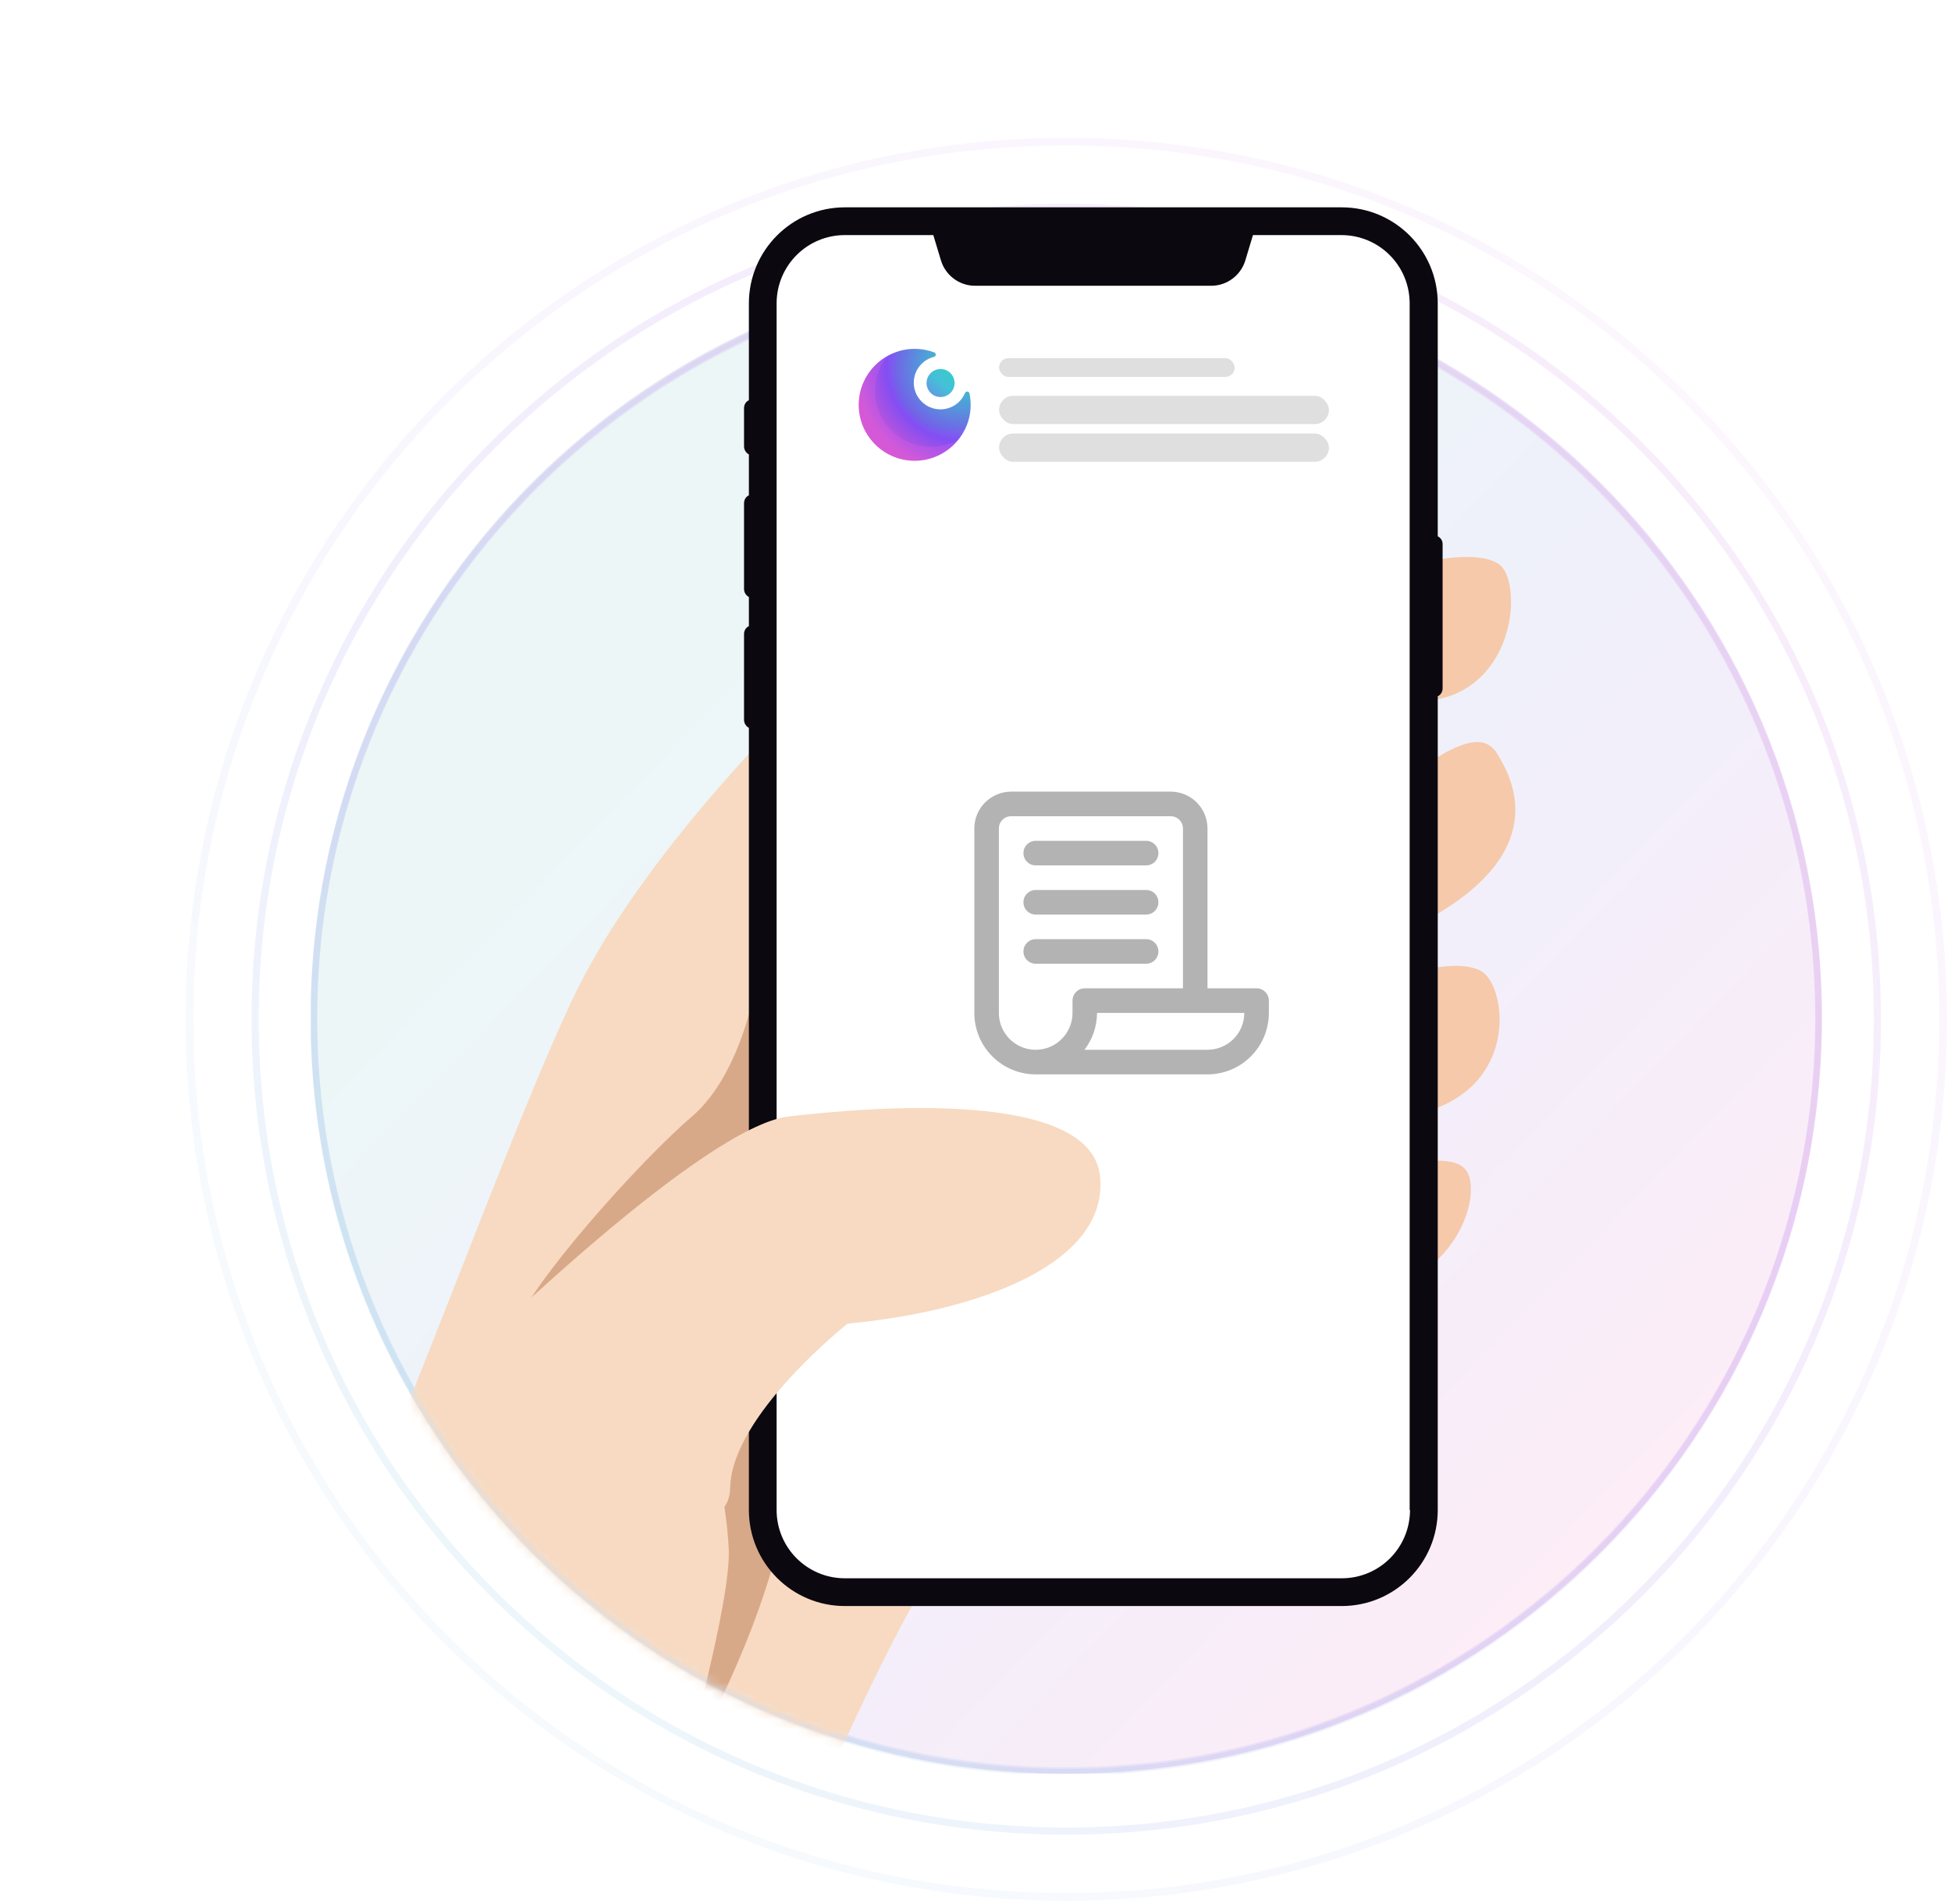 <svg width="207" height="202" viewBox="0 0 207 202" fill="none" xmlns="http://www.w3.org/2000/svg">
<path opacity="0.1" d="M27.07 108.15C27.07 155.728 65.601 194.296 113.131 194.296C160.661 194.296 199.193 155.728 199.193 108.15C199.193 60.573 160.661 22.004 113.131 22.004C65.601 22.004 27.07 60.573 27.07 108.15Z" stroke="url(#paint0_linear_6381_29523)" stroke-width="0.755"/>
<path opacity="0.05" d="M20.099 108.151C20.099 159.581 61.751 201.273 113.131 201.273C164.51 201.273 206.162 159.581 206.162 108.151C206.162 56.72 164.51 15.028 113.131 15.028C61.751 15.028 20.099 56.72 20.099 108.151Z" stroke="url(#paint1_linear_6381_29523)" stroke-width="0.816"/>
<g clip-path="url(#clip0_6381_29523)">
<path d="M113.128 188.211C68.852 188.211 32.958 152.283 32.958 107.963C32.958 63.643 68.852 27.714 113.128 27.714C157.405 27.714 193.299 63.643 193.299 107.963C193.299 152.283 157.405 188.211 113.128 188.211Z" fill="white"/>
<path opacity="0.1" d="M113.128 188.211C68.852 188.211 32.958 152.283 32.958 107.963C32.958 63.643 68.852 27.714 113.128 27.714C157.405 27.714 193.299 63.643 193.299 107.963C193.299 152.283 157.405 188.211 113.128 188.211Z" fill="url(#paint2_linear_6381_29523)"/>
<path opacity="0.1" d="M33.308 107.963C33.308 152.09 69.045 187.861 113.128 187.861C157.212 187.861 192.949 152.09 192.949 107.963C192.949 63.836 157.212 28.064 113.128 28.064C69.045 28.064 33.308 63.836 33.308 107.963Z" stroke="url(#paint3_linear_6381_29523)" stroke-width="0.7"/>
<path opacity="0.1" d="M33.308 108.151C33.308 152.278 69.045 188.049 113.128 188.049C157.212 188.049 192.949 152.278 192.949 108.151C192.949 64.024 157.212 28.252 113.128 28.252C69.045 28.252 33.308 64.024 33.308 108.151Z" stroke="url(#paint4_linear_6381_29523)" stroke-width="0.7"/>
</g>
<mask id="mask0_6381_29523" style="mask-type:alpha" maskUnits="userSpaceOnUse" x="0" y="0" width="205" height="189">
<path fill-rule="evenodd" clip-rule="evenodd" d="M205 0H0V132H36.62C46.824 164.577 77.22 188.211 113.131 188.211C149.042 188.211 179.439 164.577 189.643 132H205V0Z" fill="#C4C4C4"/>
</mask>
<g mask="url(#mask0_6381_29523)">
<path d="M25.901 184.333C28.917 179.878 31.455 175.792 33.11 172.515C41.681 155.32 54.187 119.385 61.213 105.063C68.238 90.74 83.613 75.644 83.613 75.644L96.855 115.63L98.805 166.808C98.805 166.808 95.421 172.146 89.572 184.886C83.724 197.662 78.795 198.951 70.077 207.272C68.017 209.26 65.884 211.8 63.787 214.562C48.633 207.934 35.575 197.441 25.901 184.333Z" fill="#F7DAC1"/>
<path d="M150.301 59.849C150.301 59.849 156.481 58.156 159.019 59.849C161.52 61.543 160.968 72.552 152.472 74.209L150.301 59.849Z" fill="#F5C9AA"/>
<path d="M151.845 80.763C155.67 78.296 157.767 78.112 158.907 80.063C160.047 82.015 164.939 89.784 152.139 97.184C139.339 104.585 145.886 92.619 145.886 92.619L151.845 80.763Z" fill="#F5C9AA"/>
<path d="M149.601 103.333C149.601 103.333 154.566 101.639 157.141 103.039C159.716 104.438 161.298 114.673 151.697 117.84C142.134 121.006 146.106 111.175 146.106 111.175L149.601 103.333Z" fill="#F5C9AA"/>
<path d="M151.181 123.289C151.181 123.289 154.675 122.626 155.669 124.356C156.662 126.087 155.889 130.616 152.174 134.003C148.459 137.39 148.054 128.149 148.054 128.149L151.181 123.289Z" fill="#F5C9AA"/>
<path d="M80.449 103.222C80.449 103.222 79.014 113.679 73.423 118.465C67.832 123.252 56.062 136.433 54.737 140.851L64.706 138.752L76.918 127.817L85.231 114.268L80.449 103.222Z" fill="#D8A988"/>
<path d="M75.479 153.111C75.479 153.111 77.024 158.708 77.318 164.304C77.612 169.901 72.389 188.273 72.389 188.273C72.389 188.273 83.755 168.759 83.608 155.873C83.461 142.986 75.479 153.111 75.479 153.111Z" fill="#D8A988"/>
<path d="M152.544 56.904V32.199C152.544 26.566 147.983 22 142.355 22H89.645C84.017 22 79.456 26.566 79.456 32.199V42.471C79.125 42.618 78.941 42.95 78.941 43.318V47.368C78.941 47.736 79.162 48.068 79.456 48.215V52.56C79.125 52.707 78.941 53.038 78.941 53.406V62.501C78.941 62.869 79.162 63.2 79.456 63.347V66.44C79.125 66.588 78.941 66.919 78.941 67.287V76.381C78.941 76.749 79.162 77.081 79.456 77.228V160.218C79.456 165.851 84.017 170.416 89.645 170.416H142.355C147.983 170.416 152.544 165.851 152.544 160.218V73.878C152.875 73.73 153.059 73.399 153.059 73.031V57.714C153.059 57.346 152.838 57.051 152.544 56.904Z" fill="#0B080F"/>
<path d="M149.601 160.217C149.601 164.231 146.364 167.471 142.355 167.471H89.645C85.635 167.471 82.398 164.231 82.398 160.217V32.199C82.398 28.185 85.635 24.945 89.645 24.945H99.024L99.834 27.633C100.312 29.216 101.783 30.321 103.438 30.321H128.524C130.179 30.321 131.651 29.216 132.129 27.633L132.938 24.945H142.318C146.327 24.945 149.564 28.185 149.564 32.199V160.217H149.601Z" fill="white"/>
<g filter="url(#filter0_d_6381_29523)">
<rect x="87" y="34" width="59" height="19" rx="5" fill="white"/>
</g>
<rect x="106" y="38" width="25" height="2" rx="1" fill="#DFDFDF"/>
<rect x="106" y="42" width="35" height="3" rx="1.5" fill="#DFDFDF"/>
<rect x="106" y="46" width="35" height="3" rx="1.5" fill="#DFDFDF"/>
<g clip-path="url(#clip1_6381_29523)">
<path d="M101.565 35H92.435C90.538 35 89 36.526 89 38.409V47.591C89 49.474 90.538 51 92.435 51H101.565C103.462 51 105 49.474 105 47.591V38.409C105 36.526 103.462 35 101.565 35Z" fill="white"/>
<path d="M102.857 41.739C102.808 41.501 102.48 41.475 102.386 41.699C101.916 42.827 100.741 43.567 99.449 43.416C97.997 43.247 96.9 41.971 96.953 40.51C97 39.209 97.91 38.16 99.096 37.865C99.332 37.807 99.355 37.48 99.128 37.395C98.598 37.197 98.043 37.076 97.48 37.035C94.25 36.798 91.401 39.231 91.13 42.459C90.853 45.763 93.335 48.653 96.644 48.878C99.875 49.098 102.71 46.649 102.964 43.421C103.008 42.858 102.973 42.292 102.857 41.739Z" fill="url(#paint5_radial_6381_29523)"/>
<path d="M100.844 41.693C101.425 41.112 101.425 40.171 100.844 39.591C100.264 39.01 99.323 39.01 98.742 39.591C98.162 40.171 98.162 41.112 98.742 41.693C99.323 42.273 100.264 42.273 100.844 41.693Z" fill="url(#paint6_linear_6381_29523)"/>
<g style="mix-blend-mode:multiply" opacity="0.12">
<path d="M94.813 39.502C94.672 42.639 97.022 45.376 100.144 45.711C100.904 45.793 101.672 45.729 102.408 45.522C102.422 45.518 102.435 45.511 102.446 45.502C102.457 45.492 102.465 45.481 102.471 45.468C102.996 44.309 103.139 43.014 102.88 41.769C102.83 41.529 102.501 41.501 102.407 41.727C102.154 42.332 101.701 42.831 101.123 43.14C100.545 43.45 99.879 43.551 99.235 43.426C97.944 43.181 96.981 42.059 96.934 40.746C96.907 40.091 97.108 39.447 97.501 38.923C97.895 38.398 98.457 38.026 99.093 37.868C99.331 37.809 99.352 37.48 99.123 37.394C97.931 36.95 96.629 36.895 95.405 37.239C95.391 37.243 95.378 37.249 95.367 37.259C95.356 37.268 95.347 37.28 95.341 37.293C95.025 37.989 94.846 38.739 94.813 39.502Z" fill="#3680B2"/>
</g>
<g style="mix-blend-mode:lighten" opacity="0.18">
<path d="M96.59 48.875C98.631 49.03 100.509 48.131 101.689 46.637C100.666 47.22 99.491 47.483 98.317 47.392C95.055 47.144 92.612 44.299 92.86 41.037C92.947 39.862 93.384 38.741 94.115 37.817C92.46 38.758 91.287 40.479 91.132 42.52C90.885 45.782 93.328 48.627 96.59 48.875Z" fill="#F769ED"/>
</g>
</g>
<path d="M50.397 143.317C50.397 143.317 74.6 119.532 83.685 118.465C92.807 117.397 115.797 115.593 116.716 124.834C117.636 134.076 103.842 139.157 89.938 140.445C89.938 140.445 77.579 150.202 77.469 157.897C77.322 165.593 58.746 159.996 58.746 159.996L50.397 143.317Z" fill="#F7DAC1"/>
<path d="M133.323 104.87H128.115V87.913C128.115 86.875 127.703 85.88 126.97 85.146C126.238 84.412 125.244 84 124.208 84H107.281C106.245 84 105.252 84.412 104.519 85.146C103.787 85.88 103.375 86.875 103.375 87.913V107.478C103.375 109.208 104.061 110.867 105.282 112.09C106.503 113.313 108.159 114 109.885 114H128.115C129.841 114 131.497 113.313 132.718 112.09C133.939 110.867 134.625 109.208 134.625 107.478V106.174C134.625 105.828 134.488 105.496 134.244 105.252C133.999 105.007 133.668 104.87 133.323 104.87L133.323 104.87ZM105.979 107.478V87.913C105.979 87.567 106.116 87.236 106.361 86.991C106.605 86.746 106.936 86.609 107.281 86.609H124.208C124.553 86.609 124.885 86.746 125.129 86.991C125.373 87.236 125.51 87.567 125.51 87.913V104.87H115.093C114.748 104.87 114.417 105.007 114.173 105.252C113.929 105.496 113.791 105.828 113.791 106.174V107.478C113.791 108.876 113.047 110.168 111.838 110.867C110.63 111.566 109.14 111.566 107.932 110.867C106.723 110.168 105.979 108.876 105.979 107.478L105.979 107.478ZM128.114 111.391H115.061C115.923 110.269 116.391 108.894 116.396 107.478H132.021C132.021 108.516 131.609 109.511 130.877 110.245C130.144 110.979 129.15 111.391 128.115 111.391L128.114 111.391Z" fill="#B3B3B3"/>
<path d="M109.886 91.826H121.605C122.07 91.826 122.5 91.578 122.732 91.174C122.965 90.771 122.965 90.273 122.732 89.87C122.5 89.466 122.07 89.218 121.605 89.218H109.886C109.421 89.218 108.991 89.466 108.758 89.87C108.526 90.273 108.526 90.771 108.758 91.174C108.991 91.578 109.421 91.826 109.886 91.826Z" fill="#B3B3B3"/>
<path d="M109.886 97.043H121.605C122.07 97.043 122.5 96.795 122.732 96.391C122.965 95.988 122.965 95.491 122.732 95.087C122.5 94.684 122.07 94.435 121.605 94.435H109.886C109.421 94.435 108.991 94.684 108.758 95.087C108.526 95.491 108.526 95.988 108.758 96.391C108.991 96.795 109.421 97.043 109.886 97.043Z" fill="#B3B3B3"/>
<path d="M121.605 102.261C122.07 102.261 122.5 102.012 122.732 101.609C122.965 101.205 122.965 100.708 122.732 100.304C122.5 99.901 122.07 99.652 121.605 99.652H109.886C109.421 99.652 108.991 99.901 108.758 100.304C108.526 100.708 108.526 101.205 108.758 101.609C108.991 102.012 109.421 102.261 109.886 102.261H121.605Z" fill="#B3B3B3"/>
</g>
<defs>
<filter id="filter0_d_6381_29523" x="84" y="31" width="65" height="25" filterUnits="userSpaceOnUse" color-interpolation-filters="sRGB">
<feFlood flood-opacity="0" result="BackgroundImageFix"/>
<feColorMatrix in="SourceAlpha" type="matrix" values="0 0 0 0 0 0 0 0 0 0 0 0 0 0 0 0 0 0 127 0" result="hardAlpha"/>
<feOffset/>
<feGaussianBlur stdDeviation="1.5"/>
<feComposite in2="hardAlpha" operator="out"/>
<feColorMatrix type="matrix" values="0 0 0 0 0 0 0 0 0 0 0 0 0 0 0 0 0 0 0.15 0"/>
<feBlend mode="normal" in2="BackgroundImageFix" result="effect1_dropShadow_6381_29523"/>
<feBlend mode="normal" in="SourceGraphic" in2="effect1_dropShadow_6381_29523" result="shape"/>
</filter>
<linearGradient id="paint0_linear_6381_29523" x1="37.905" y1="187.123" x2="189.128" y2="33.312" gradientUnits="userSpaceOnUse">
<stop offset="0.042" stop-color="#47BAD8"/>
<stop offset="0.344" stop-color="#6A6CE9"/>
<stop offset="0.609" stop-color="#9454E6"/>
<stop offset="1" stop-color="#CE57D3"/>
</linearGradient>
<linearGradient id="paint1_linear_6381_29523" x1="31.812" y1="193.519" x2="195.282" y2="27.252" gradientUnits="userSpaceOnUse">
<stop offset="0.042" stop-color="#47BAD8"/>
<stop offset="0.344" stop-color="#6A6CE9"/>
<stop offset="0.609" stop-color="#9454E6"/>
<stop offset="1" stop-color="#CE57D3"/>
</linearGradient>
<linearGradient id="paint2_linear_6381_29523" x1="179.124" y1="172.2" x2="76.064" y2="72.091" gradientUnits="userSpaceOnUse">
<stop offset="0.01" stop-color="#FF55AA"/>
<stop offset="0.25" stop-color="#B850C9"/>
<stop offset="0.62" stop-color="#6572D6"/>
<stop offset="1" stop-color="#4EAEB8"/>
</linearGradient>
<linearGradient id="paint3_linear_6381_29523" x1="43.358" y1="181.209" x2="183.614" y2="38.553" gradientUnits="userSpaceOnUse">
<stop offset="0.042" stop-color="#47BAD8"/>
<stop offset="0.344" stop-color="#6A6CE9"/>
<stop offset="0.609" stop-color="#9454E6"/>
<stop offset="1" stop-color="#CE57D3"/>
</linearGradient>
<linearGradient id="paint4_linear_6381_29523" x1="43.358" y1="181.397" x2="183.614" y2="38.74" gradientUnits="userSpaceOnUse">
<stop offset="0.042" stop-color="#47BAD8"/>
<stop offset="0.344" stop-color="#6A6CE9"/>
<stop offset="0.609" stop-color="#9454E6"/>
<stop offset="1" stop-color="#CE57D3"/>
</linearGradient>
<radialGradient id="paint5_radial_6381_29523" cx="0" cy="0" r="1" gradientUnits="userSpaceOnUse" gradientTransform="translate(102.179 38.704) scale(12.331)">
<stop stop-color="#0EE6A2"/>
<stop offset="0.22" stop-color="#43C1D6"/>
<stop offset="0.66" stop-color="#844EF3"/>
<stop offset="0.94" stop-color="#CD56D2"/>
</radialGradient>
<linearGradient id="paint6_linear_6381_29523" x1="98.824" y1="41.705" x2="100.82" y2="39.611" gradientUnits="userSpaceOnUse">
<stop offset="0.036" stop-color="#5CA1DF"/>
<stop offset="0.51" stop-color="#45C0D7"/>
<stop offset="1" stop-color="#39C9CD"/>
</linearGradient>
<clipPath id="clip0_6381_29523">
<rect width="160.309" height="172.21" fill="white" transform="matrix(-1 0 0 1 193.299 16.002)"/>
</clipPath>
<clipPath id="clip1_6381_29523">
<rect width="16" height="16" fill="white" transform="translate(89 35)"/>
</clipPath>
</defs>
</svg>
